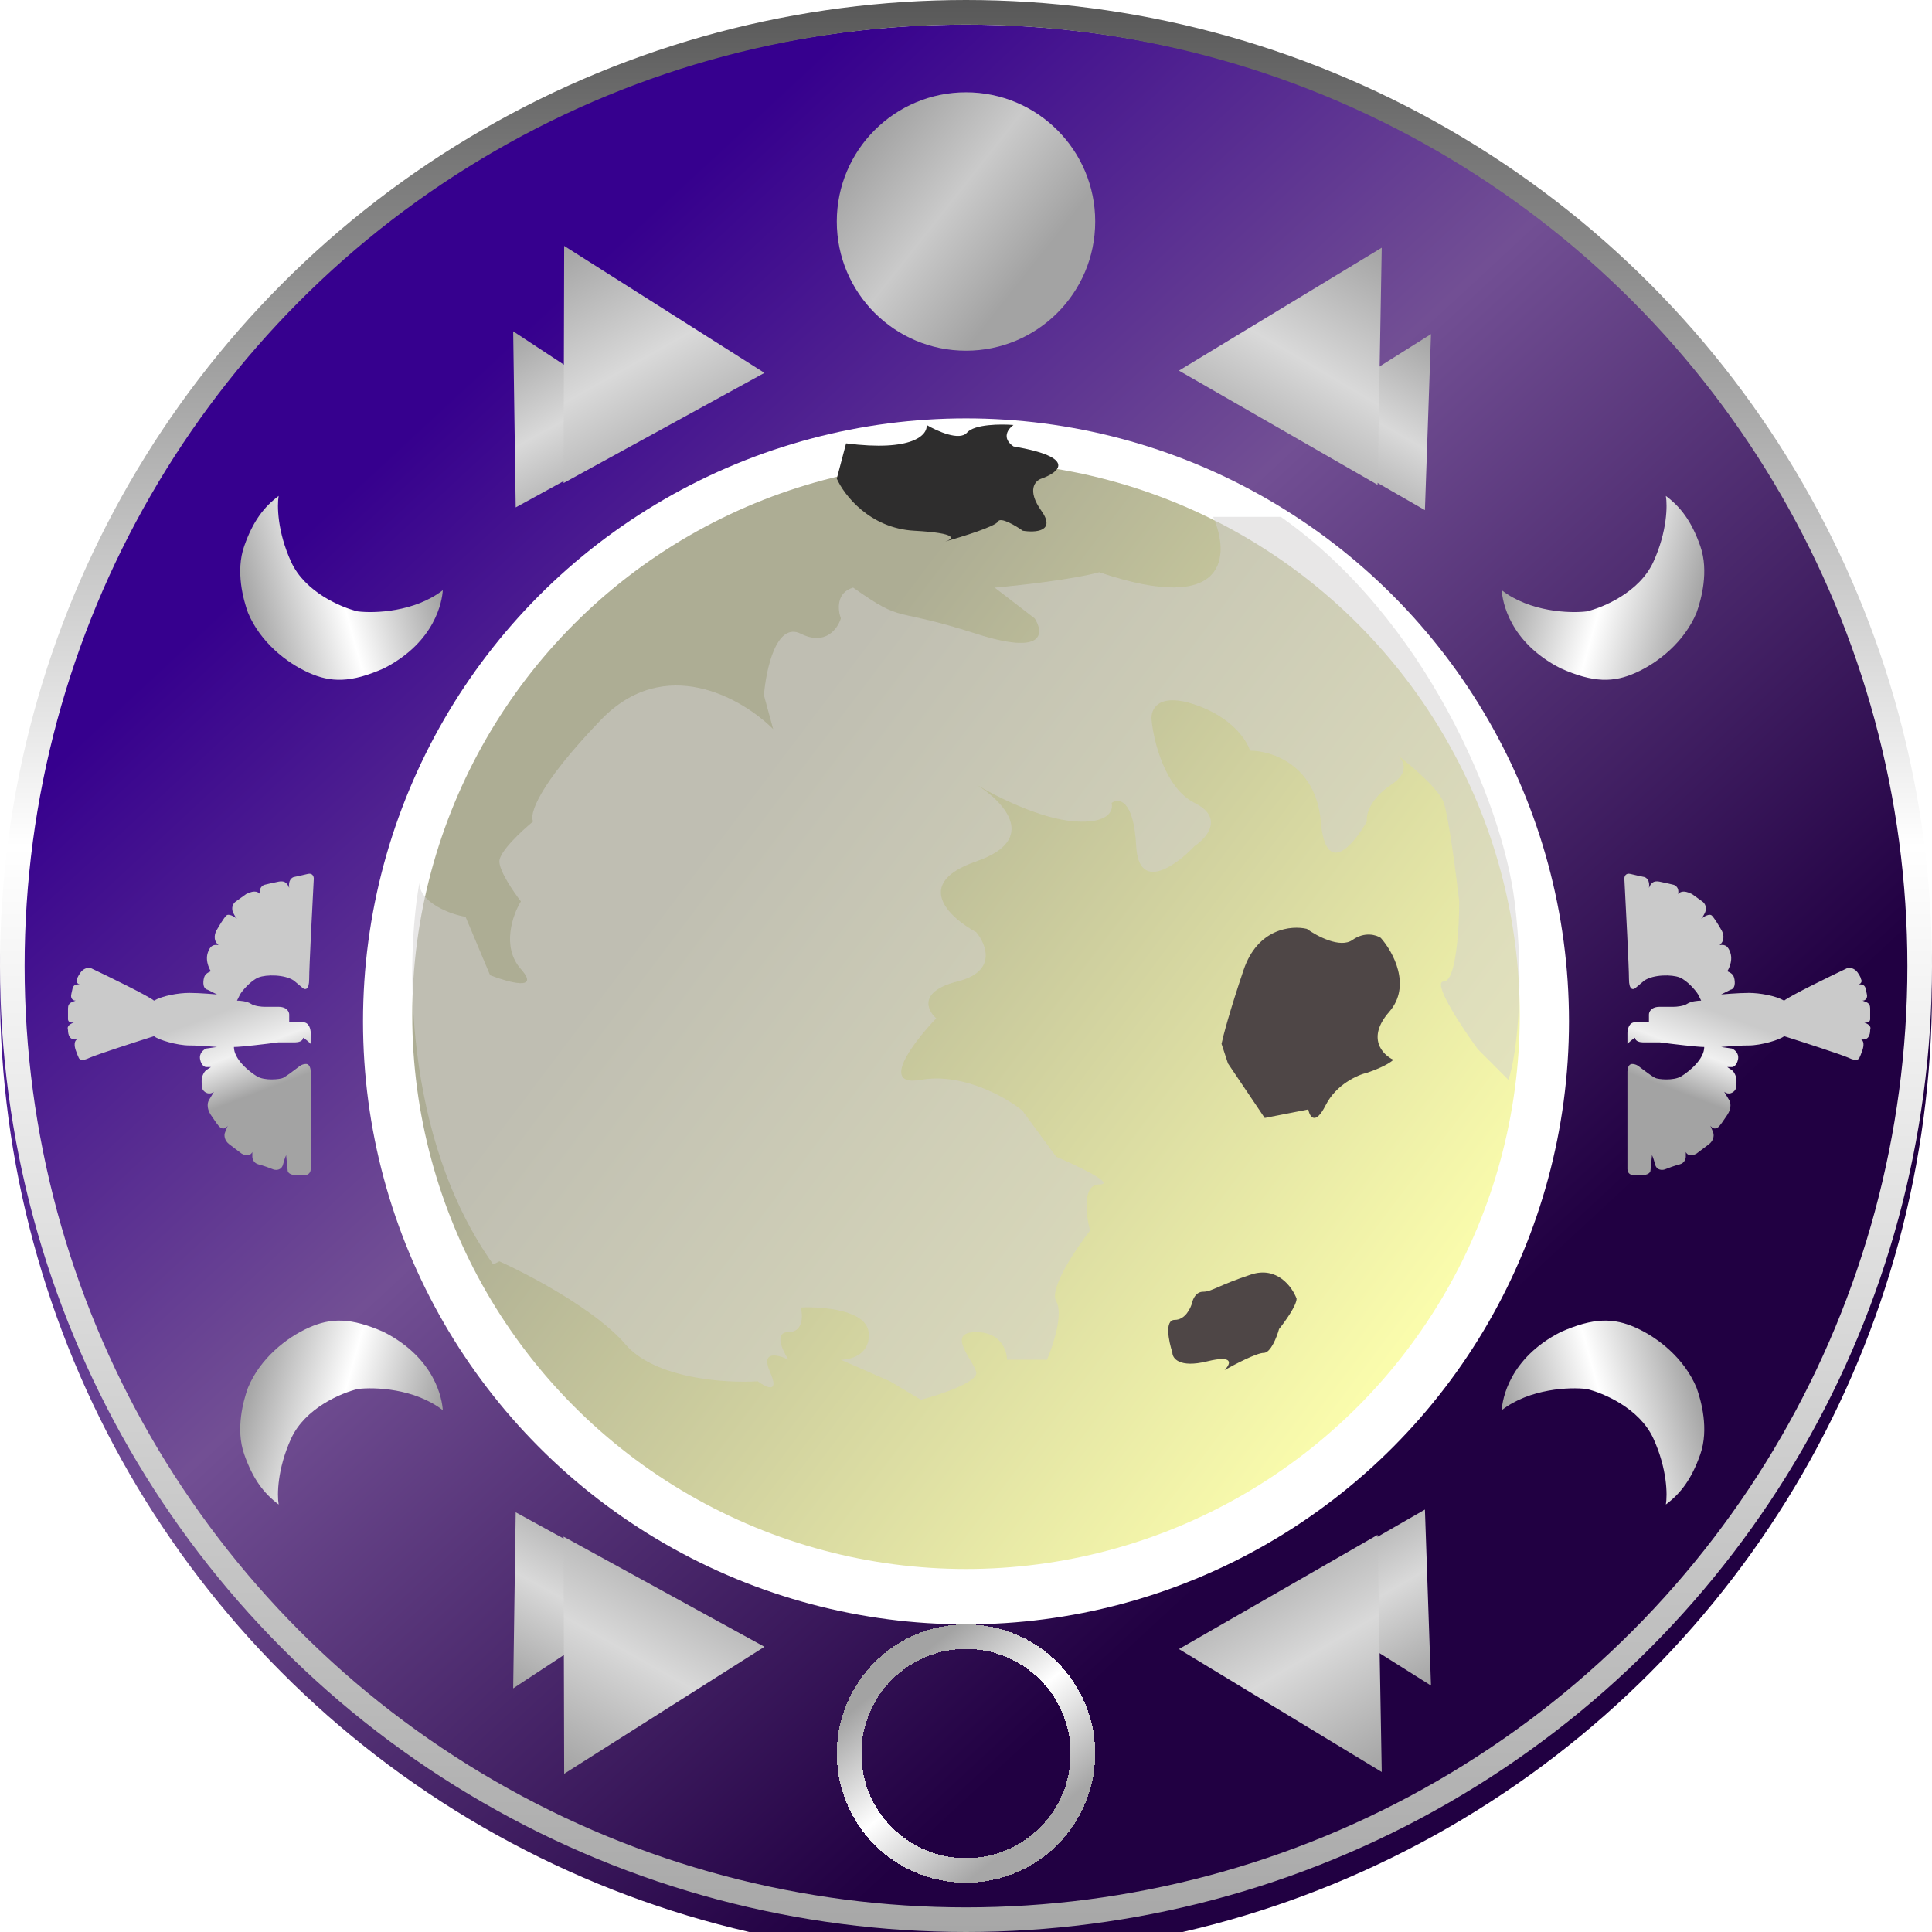 <svg width="314" height="314" viewBox="0 0 314 314" fill="none" xmlns="http://www.w3.org/2000/svg">
<g filter="url(#filter0_i_8_187)">
<circle cx="157" cy="157" r="157" fill="url(#paint0_linear_8_187)"/>
</g>
<circle cx="157" cy="157" r="155" stroke="url(#paint1_linear_8_187)" stroke-width="4"/>
<g filter="url(#filter1_d_8_187)">
<circle cx="157" cy="32" r="21" fill="url(#paint2_linear_8_187)"/>
</g>
<g filter="url(#filter2_d_8_187)">
<circle cx="157" cy="281" r="19" stroke="url(#paint3_linear_8_187)" stroke-width="4" shape-rendering="crispEdges"/>
</g>
<g filter="url(#filter3_dd_8_187)">
<path d="M83.405 45.846L107.315 61.581L83.816 74.466L83.405 45.846Z" fill="url(#paint4_linear_8_187)"/>
<path d="M91.693 31.965L124.246 52.606L91.594 70.51L91.693 31.965Z" fill="url(#paint5_linear_8_187)"/>
<path d="M232.575 46.303L208.352 61.552L231.587 74.909L232.575 46.303Z" fill="url(#paint6_linear_8_187)"/>
<path d="M224.569 32.257L191.606 52.237L223.89 70.796L224.569 32.257Z" fill="url(#paint7_linear_8_187)"/>
</g>
<g filter="url(#filter4_dd_8_187)">
<path d="M83.405 266.405L107.315 250.67L83.816 237.785L83.405 266.405Z" fill="url(#paint8_linear_8_187)"/>
<path d="M91.693 280.286L124.246 259.645L91.594 241.741L91.693 280.286Z" fill="url(#paint9_linear_8_187)"/>
<path d="M232.575 265.948L208.352 250.699L231.587 237.342L232.575 265.948Z" fill="url(#paint10_linear_8_187)"/>
<path d="M224.569 279.994L191.606 260.014L223.89 241.455L224.569 279.994Z" fill="url(#paint11_linear_8_187)"/>
</g>
<g filter="url(#filter5_dd_8_187)">
<path d="M268.718 225.8C270.976 230.738 271.011 235.004 270.746 236.52C273.148 234.716 274.915 232.433 276.344 228.363C277.772 224.294 276.495 219.655 275.734 217.549C273.75 212.769 269.492 209.413 265.875 207.789C262.259 206.166 259.01 206.119 253.642 208.493C245.266 212.778 244.173 219.429 244.071 221.19C248.659 217.64 255.186 217.418 257.876 217.75C260.549 218.377 266.46 220.863 268.718 225.8Z" fill="url(#paint12_linear_8_187)"/>
</g>
<g filter="url(#filter6_dd_8_187)">
<path d="M47.318 225.8C45.06 230.738 45.024 235.004 45.289 236.52C42.887 234.716 41.12 232.433 39.692 228.363C38.263 224.294 39.54 219.655 40.301 217.549C42.286 212.769 46.544 209.413 50.16 207.789C53.777 206.166 57.025 206.119 62.393 208.493C70.77 212.778 71.862 219.429 71.964 221.19C67.376 217.64 60.849 217.418 58.159 217.75C55.486 218.377 49.576 220.863 47.318 225.8Z" fill="url(#paint13_linear_8_187)"/>
</g>
<g filter="url(#filter7_dd_8_187)">
<path d="M268.718 83.317C270.976 78.38 271.011 74.114 270.746 72.598C273.148 74.402 274.915 76.685 276.344 80.754C277.772 84.824 276.495 89.463 275.734 91.568C273.75 96.348 269.492 99.705 265.875 101.328C262.259 102.952 259.01 102.999 253.642 100.624C245.266 96.339 244.173 89.688 244.071 87.927C248.659 91.478 255.186 91.7 257.876 91.367C260.549 90.741 266.46 88.254 268.718 83.317Z" fill="url(#paint14_linear_8_187)"/>
</g>
<g filter="url(#filter8_dd_8_187)">
<path d="M47.318 83.317C45.06 78.38 45.024 74.114 45.289 72.598C42.887 74.402 41.12 76.685 39.692 80.754C38.263 84.824 39.54 89.463 40.301 91.568C42.286 96.348 46.544 99.705 50.16 101.328C53.777 102.952 57.025 102.999 62.393 100.624C70.77 96.339 71.862 89.688 71.964 87.927C67.376 91.478 60.849 91.7 58.159 91.367C55.486 90.741 49.576 88.254 47.318 83.317Z" fill="url(#paint15_linear_8_187)"/>
</g>
<g filter="url(#filter9_dd_8_187)">
<path d="M279.73 162.16L281.478 162.411C281.894 162.579 282.677 163.165 282.477 164.169C282.277 165.173 281.728 165.424 281.478 165.424L280.729 165.424L281.478 165.926C281.811 166.178 282.227 166.856 282.227 167.684C282.227 168.688 282.185 168.913 281.978 169.19C281.728 169.525 281.029 170.044 280.23 169.442L280.979 170.697C281.229 171.032 281.528 172.003 280.729 173.208C279.93 174.413 279.564 174.882 279.481 174.965C279.231 175.3 278.582 175.769 277.983 174.965C278.182 175.367 278.399 175.97 278.482 176.221C278.565 176.556 278.532 177.376 277.733 177.978L275.735 179.485C275.319 179.736 274.387 180.037 273.988 179.234L273.988 179.987C273.988 180.322 273.788 181.041 272.989 181.242C272.19 181.443 271.158 181.828 270.742 181.996C270.242 182.247 269.243 182.247 268.994 181.242C268.744 180.238 268.494 179.736 268.494 179.736L268.245 182.247C268.245 182.498 267.945 183 266.747 183L265.498 183C265.165 183 264.499 182.799 264.499 181.996L264.499 166.178C264.499 165.759 264.649 164.922 265.248 164.922C265.848 164.922 266.33 165.257 266.497 165.424C267.246 166.01 268.494 166.931 268.994 167.182C269.493 167.433 271.99 167.684 273.239 166.931C274.487 166.178 276.984 164.169 276.984 162.16C275.785 162.16 271.657 161.658 269.743 161.407L266.996 161.407C266.58 161.407 265.748 161.256 265.748 160.654C265.348 160.855 264.749 161.407 264.499 161.658L264.499 159.901C264.499 159.315 264.749 158.143 265.748 158.143L267.995 158.143L267.995 156.888C267.995 156.469 268.345 155.632 269.743 155.632L271.99 155.632C272.489 155.632 273.638 155.532 274.237 155.13C274.837 154.728 275.985 154.628 276.485 154.628L275.985 153.624C275.652 153.038 274.237 151.364 272.989 150.862C271.74 150.359 268.744 150.359 267.246 151.364L265.748 152.619C265.415 152.87 264.749 152.921 264.749 151.113C264.749 149.305 264.25 139.479 264 134.792C264 134.458 264.2 133.838 264.999 134.039C265.798 134.24 266.83 134.458 267.246 134.541C267.579 134.625 268.195 135.094 267.995 136.299C268.245 135.797 268.494 135.044 269.743 135.295C270.742 135.495 271.657 135.713 271.99 135.797C272.323 135.88 272.939 136.299 272.739 137.303C272.989 137.052 273.488 136.55 274.986 137.303L276.734 138.559C277.067 138.81 277.583 139.563 276.984 140.567C276.784 140.969 276.568 141.237 276.485 141.321C276.901 140.986 277.833 140.417 278.232 140.818C278.632 141.22 279.398 142.492 279.73 143.078C280.063 143.58 280.48 144.785 279.481 145.589C279.98 145.589 280.729 145.338 281.229 146.844C281.728 148.351 280.729 149.857 280.729 149.857C280.729 149.857 281.478 150.108 281.728 150.611C281.978 151.113 282.227 152.669 281.229 152.87L279.73 153.624C279.73 153.624 282.477 153.372 284.225 153.372C285.973 153.372 288.57 153.824 289.968 154.628C290.967 153.824 297.209 150.778 300.205 149.355C300.621 149.188 301.454 149.355 301.953 150.108C302.452 150.862 302.452 151.029 302.452 151.113C302.596 151.33 302.678 151.772 302.053 152.017C302.491 151.938 303.048 152.002 303.201 152.619C303.401 153.423 303.451 153.791 303.451 153.875C303.451 154.126 303.301 154.628 302.702 154.628C303.201 154.879 303.95 154.879 303.95 155.883L303.95 157.641C303.95 157.892 303.751 158.344 302.952 158.143C303.451 158.394 304.2 158.645 303.95 159.398C303.95 160.152 303.701 161.156 302.452 160.905C302.952 161.156 302.952 161.909 302.702 162.662C302.502 163.265 302.286 163.75 302.203 163.918C302.119 164.169 301.653 164.52 300.455 163.918C299.056 163.315 292.881 161.323 289.968 160.403C289.302 160.989 286.222 161.909 284.225 161.909C282.227 161.909 279.897 162.16 279.73 162.16Z" fill="url(#paint16_linear_8_187)"/>
</g>
<g filter="url(#filter10_dd_8_187)">
<path d="M35.27 162.16L33.522 162.411C33.105 162.579 32.323 163.165 32.523 164.169C32.723 165.173 33.272 165.424 33.522 165.424L34.271 165.424L33.522 165.926C33.189 166.178 32.773 166.856 32.773 167.684C32.773 168.688 32.815 168.913 33.022 169.19C33.272 169.525 33.971 170.044 34.77 169.442L34.021 170.697C33.771 171.032 33.472 172.003 34.271 173.208C35.07 174.413 35.436 174.882 35.519 174.965C35.769 175.3 36.418 175.769 37.017 174.965C36.818 175.367 36.601 175.97 36.518 176.221C36.435 176.556 36.468 177.376 37.267 177.978L39.265 179.485C39.681 179.736 40.613 180.037 41.012 179.234L41.012 179.987C41.012 180.322 41.212 181.041 42.011 181.242C42.81 181.443 43.842 181.828 44.258 181.996C44.758 182.247 45.757 182.247 46.006 181.242C46.256 180.238 46.506 179.736 46.506 179.736L46.755 182.247C46.755 182.498 47.055 183 48.253 183L49.502 183C49.835 183 50.501 182.799 50.501 181.996L50.501 166.178C50.501 165.759 50.351 164.922 49.752 164.922C49.152 164.922 48.67 165.257 48.503 165.424C47.754 166.01 46.506 166.931 46.006 167.182C45.507 167.433 43.01 167.684 41.761 166.931C40.513 166.178 38.016 164.169 38.016 162.16C39.215 162.16 43.343 161.658 45.257 161.407L48.004 161.407C48.42 161.407 49.252 161.256 49.252 160.654C49.652 160.855 50.251 161.407 50.501 161.658L50.501 159.901C50.501 159.315 50.251 158.143 49.252 158.143L47.005 158.143L47.005 156.888C47.005 156.469 46.655 155.632 45.257 155.632L43.01 155.632C42.511 155.632 41.362 155.532 40.763 155.13C40.163 154.728 39.015 154.628 38.516 154.628L39.015 153.624C39.348 153.038 40.763 151.364 42.011 150.862C43.26 150.359 46.256 150.359 47.754 151.364L49.252 152.619C49.585 152.87 50.251 152.921 50.251 151.113C50.251 149.305 50.75 139.479 51 134.792C51 134.458 50.8 133.838 50.001 134.039C49.202 134.24 48.17 134.458 47.754 134.541C47.421 134.625 46.805 135.094 47.005 136.299C46.755 135.797 46.506 135.044 45.257 135.295C44.258 135.495 43.343 135.713 43.01 135.797C42.677 135.88 42.061 136.299 42.261 137.303C42.011 137.052 41.512 136.55 40.014 137.303L38.266 138.559C37.933 138.81 37.417 139.563 38.016 140.567C38.216 140.969 38.432 141.237 38.516 141.321C38.099 140.986 37.167 140.417 36.768 140.818C36.368 141.22 35.602 142.492 35.27 143.078C34.937 143.58 34.52 144.785 35.519 145.589C35.02 145.589 34.271 145.338 33.771 146.844C33.272 148.351 34.271 149.857 34.271 149.857C34.271 149.857 33.522 150.108 33.272 150.611C33.022 151.113 32.773 152.669 33.771 152.87L35.27 153.624C35.27 153.624 32.523 153.372 30.775 153.372C29.027 153.372 26.43 153.824 25.032 154.628C24.034 153.824 17.791 150.778 14.795 149.355C14.379 149.188 13.546 149.355 13.047 150.108C12.548 150.862 12.548 151.029 12.548 151.113C12.404 151.33 12.322 151.772 12.947 152.017C12.509 151.938 11.952 152.002 11.799 152.619C11.599 153.423 11.549 153.791 11.549 153.875C11.549 154.126 11.699 154.628 12.298 154.628C11.799 154.879 11.05 154.879 11.05 155.883L11.05 157.641C11.05 157.892 11.249 158.344 12.048 158.143C11.549 158.394 10.8 158.645 11.05 159.398C11.05 160.152 11.299 161.156 12.548 160.905C12.048 161.156 12.048 161.909 12.298 162.662C12.498 163.265 12.714 163.75 12.797 163.918C12.881 164.169 13.347 164.52 14.545 163.918C15.944 163.315 22.119 161.323 25.032 160.403C25.698 160.989 28.778 161.909 30.775 161.909C32.773 161.909 35.103 162.16 35.27 162.16Z" fill="url(#paint17_linear_8_187)"/>
</g>
<g filter="url(#filter11_f_8_187)">
<g filter="url(#filter12_dd_8_187)">
<circle cx="157" cy="158" r="98" fill="white"/>
</g>
</g>
<g filter="url(#filter13_dd_8_187)">
<circle cx="157" cy="157" r="90" fill="url(#paint18_linear_8_187)"/>
</g>
<g style="mix-blend-mode:overlay">
<path d="M101.661 218.5C96.861 212.9 85.994 207.167 81.161 205L80.161 205.5C65.361 184.7 65.994 155.5 68.161 143.5C68.161 146.7 73.327 148.667 75.661 149L79.661 158.5C82.661 159.667 87.861 161.1 84.661 157.5C81.461 153.9 83.327 148.667 84.661 146.5C83.494 145 81.161 141.6 81.161 140C81.161 138.4 84.827 135 86.661 133.5C85.994 132.5 87.261 127.8 97.661 117C108.061 106.2 120.661 113.5 125.661 118.5L124.161 113C124.494 108.833 126.161 101 130.161 103C134.161 105 136.161 102.167 136.661 100.5C136.161 99.167 135.861 96.3 138.661 95.5C147.161 101.5 144.661 98.5 158.661 103C169.861 106.6 169.661 102.833 168.161 100.5L161.661 95.5C165.494 95.167 174.261 94.2 178.661 93C199.861 100.2 199.827 90 197.161 84H208.161C231.661 100.5 244.161 130.5 246.161 146.5C247.761 159.3 246.661 171 245.161 175.5L240.161 170.5C237.494 166.833 232.661 159.5 234.661 159.5C236.661 159.5 237.161 150.833 237.161 146.5C236.661 142.167 235.461 132.9 234.661 130.5C233.965 128.411 229.936 124.909 227.255 122.827C228.34 123.927 228.899 125.675 226.161 127.5C222.561 129.9 221.994 132.5 222.161 133.5C219.994 137.333 215.461 142.7 214.661 133.5C213.861 124.3 206.661 122 203.161 122C202.661 120.333 200.161 116.5 194.161 114.5C188.161 112.5 186.994 115.333 187.161 117C187.494 120.5 189.361 128.1 194.161 130.5C198.961 132.9 196.161 136.167 194.161 137.5C191.161 140.667 185.061 145.1 184.661 137.5C184.261 129.9 181.827 129.667 180.661 130.5C180.994 131.667 180.261 133.9 174.661 133.5C169.061 133.1 161.661 129.333 158.661 127.5C162.994 130.167 169.061 136.4 158.661 140C148.261 143.6 154.327 149.167 158.661 151.5C160.327 153.5 162.061 157.9 155.661 159.5C149.261 161.1 150.661 164.167 152.161 165.5C148.494 169.333 142.861 176.7 149.661 175.5C156.461 174.3 163.494 178.333 166.161 180.5L171.661 188C175.161 189.5 181.461 192.5 178.661 192.5C175.861 192.5 176.494 197.5 177.161 200C174.827 203 170.461 209.5 171.661 211.5C172.861 213.5 171.161 218.667 170.161 221H163.661C163.661 219.5 162.661 216.5 158.661 216.5C153.661 216.5 158.161 221 158.661 223C159.061 224.6 152.827 226.667 149.661 227.5L144.661 224.5L136.661 221C138.327 221 141.561 220.1 141.161 216.5C140.761 212.9 133.661 212.333 130.161 212.5C130.494 213.833 130.561 216.5 128.161 216.5C125.761 216.5 127.161 219.5 128.161 221C126.494 220.167 123.561 219.4 125.161 223C126.761 226.6 124.494 225.5 123.161 224.5C117.994 224.833 106.461 224.1 101.661 218.5Z" fill="#D2D1D1" fill-opacity="0.5"/>
</g>
<g style="mix-blend-mode:overlay">
<path d="M225.776 164.458C222.081 168.686 224.686 171.407 226.45 172.24C225.598 173.084 223.261 173.994 222.199 174.343C220.665 174.69 217.171 176.231 215.459 179.618C213.748 183.005 212.859 181.493 212.628 180.313L205.551 181.698L199.578 172.834L198.53 169.647C198.771 168.47 199.825 164.42 202.117 157.641C204.408 150.863 209.925 150.367 212.398 150.967C214.043 152.152 217.829 154.172 219.815 152.766C221.801 151.36 223.707 151.957 224.413 152.432C226.407 154.679 229.471 160.231 225.776 164.458Z" fill="#4E4646"/>
<path d="M203.322 207.144C207.571 205.748 210.031 209.176 210.731 211.065C210.726 212.196 208.829 214.828 207.881 216.002C207.522 217.297 206.522 219.886 205.39 219.881C204.259 219.876 200.668 221.747 199.014 222.683C199.961 221.744 200.722 220.144 196.192 221.257C191.662 222.369 190.537 220.761 190.541 219.819C189.959 218.048 189.22 214.51 190.917 214.517C192.614 214.524 193.518 212.642 193.757 211.7C193.878 211.112 194.401 209.935 195.532 209.94C196.947 209.946 198.012 208.89 203.322 207.144Z" fill="#4E4646"/>
</g>
<g style="mix-blend-mode:overlay">
<path d="M136 77.789L137.511 72.06C148.394 73.455 150.779 70.649 150.611 69.072C152.29 70.068 155.951 71.712 157.16 70.317C158.369 68.922 162.702 68.906 164.718 69.072C163.878 69.653 162.702 71.164 164.718 72.558C175.197 74.352 172.107 76.792 169.252 77.789C168.244 78.121 166.834 79.632 169.252 83.019C171.67 86.406 168.244 86.589 166.229 86.257C165.053 85.426 162.601 83.965 162.198 84.762C161.795 85.559 156.321 87.253 153.634 88C154.977 87.585 155.85 86.655 148.595 86.257C141.34 85.858 137.176 80.445 136 77.789Z" fill="#2E2D2D"/>
</g>
<defs>
<filter id="filter0_i_8_187" x="0" y="0" width="314" height="318" filterUnits="userSpaceOnUse" color-interpolation-filters="sRGB">
<feFlood flood-opacity="0" result="BackgroundImageFix"/>
<feBlend mode="normal" in="SourceGraphic" in2="BackgroundImageFix" result="shape"/>
<feColorMatrix in="SourceAlpha" type="matrix" values="0 0 0 0 0 0 0 0 0 0 0 0 0 0 0 0 0 0 127 0" result="hardAlpha"/>
<feOffset dy="4"/>
<feGaussianBlur stdDeviation="2"/>
<feComposite in2="hardAlpha" operator="arithmetic" k2="-1" k3="1"/>
<feColorMatrix type="matrix" values="0 0 0 0 0 0 0 0 0 0 0 0 0 0 0 0 0 0 0.25 0"/>
<feBlend mode="normal" in2="shape" result="effect1_innerShadow_8_187"/>
</filter>
<filter id="filter1_d_8_187" x="132" y="11" width="50" height="50" filterUnits="userSpaceOnUse" color-interpolation-filters="sRGB">
<feFlood flood-opacity="0" result="BackgroundImageFix"/>
<feColorMatrix in="SourceAlpha" type="matrix" values="0 0 0 0 0 0 0 0 0 0 0 0 0 0 0 0 0 0 127 0" result="hardAlpha"/>
<feOffset dy="4"/>
<feGaussianBlur stdDeviation="2"/>
<feComposite in2="hardAlpha" operator="out"/>
<feColorMatrix type="matrix" values="0 0 0 0 0 0 0 0 0 0 0 0 0 0 0 0 0 0 0.25 0"/>
<feBlend mode="normal" in2="BackgroundImageFix" result="effect1_dropShadow_8_187"/>
<feBlend mode="normal" in="SourceGraphic" in2="effect1_dropShadow_8_187" result="shape"/>
</filter>
<filter id="filter2_d_8_187" x="132" y="260" width="50" height="50" filterUnits="userSpaceOnUse" color-interpolation-filters="sRGB">
<feFlood flood-opacity="0" result="BackgroundImageFix"/>
<feColorMatrix in="SourceAlpha" type="matrix" values="0 0 0 0 0 0 0 0 0 0 0 0 0 0 0 0 0 0 127 0" result="hardAlpha"/>
<feOffset dy="4"/>
<feGaussianBlur stdDeviation="2"/>
<feComposite in2="hardAlpha" operator="out"/>
<feColorMatrix type="matrix" values="0 0 0 0 0 0 0 0 0 0 0 0 0 0 0 0 0 0 0.25 0"/>
<feBlend mode="normal" in2="BackgroundImageFix" result="effect1_dropShadow_8_187"/>
<feBlend mode="normal" in="SourceGraphic" in2="effect1_dropShadow_8_187" result="shape"/>
</filter>
<filter id="filter3_dd_8_187" x="79.405" y="31.965" width="157.17" height="50.944" filterUnits="userSpaceOnUse" color-interpolation-filters="sRGB">
<feFlood flood-opacity="0" result="BackgroundImageFix"/>
<feColorMatrix in="SourceAlpha" type="matrix" values="0 0 0 0 0 0 0 0 0 0 0 0 0 0 0 0 0 0 127 0" result="hardAlpha"/>
<feOffset dy="4"/>
<feGaussianBlur stdDeviation="2"/>
<feComposite in2="hardAlpha" operator="out"/>
<feColorMatrix type="matrix" values="0 0 0 0 0 0 0 0 0 0 0 0 0 0 0 0 0 0 0.25 0"/>
<feBlend mode="normal" in2="BackgroundImageFix" result="effect1_dropShadow_8_187"/>
<feColorMatrix in="SourceAlpha" type="matrix" values="0 0 0 0 0 0 0 0 0 0 0 0 0 0 0 0 0 0 127 0" result="hardAlpha"/>
<feOffset dy="4"/>
<feGaussianBlur stdDeviation="2"/>
<feComposite in2="hardAlpha" operator="out"/>
<feColorMatrix type="matrix" values="0 0 0 0 0 0 0 0 0 0 0 0 0 0 0 0 0 0 0.25 0"/>
<feBlend mode="normal" in2="effect1_dropShadow_8_187" result="effect2_dropShadow_8_187"/>
<feBlend mode="normal" in="SourceGraphic" in2="effect2_dropShadow_8_187" result="shape"/>
</filter>
<filter id="filter4_dd_8_187" x="79.405" y="237.342" width="157.17" height="50.944" filterUnits="userSpaceOnUse" color-interpolation-filters="sRGB">
<feFlood flood-opacity="0" result="BackgroundImageFix"/>
<feColorMatrix in="SourceAlpha" type="matrix" values="0 0 0 0 0 0 0 0 0 0 0 0 0 0 0 0 0 0 127 0" result="hardAlpha"/>
<feOffset dy="4"/>
<feGaussianBlur stdDeviation="2"/>
<feComposite in2="hardAlpha" operator="out"/>
<feColorMatrix type="matrix" values="0 0 0 0 0 0 0 0 0 0 0 0 0 0 0 0 0 0 0.25 0"/>
<feBlend mode="normal" in2="BackgroundImageFix" result="effect1_dropShadow_8_187"/>
<feColorMatrix in="SourceAlpha" type="matrix" values="0 0 0 0 0 0 0 0 0 0 0 0 0 0 0 0 0 0 127 0" result="hardAlpha"/>
<feOffset dy="4"/>
<feGaussianBlur stdDeviation="2"/>
<feComposite in2="hardAlpha" operator="out"/>
<feColorMatrix type="matrix" values="0 0 0 0 0 0 0 0 0 0 0 0 0 0 0 0 0 0 0.25 0"/>
<feBlend mode="normal" in2="effect1_dropShadow_8_187" result="effect2_dropShadow_8_187"/>
<feBlend mode="normal" in="SourceGraphic" in2="effect2_dropShadow_8_187" result="shape"/>
</filter>
<filter id="filter5_dd_8_187" x="240.071" y="206.632" width="40.919" height="37.888" filterUnits="userSpaceOnUse" color-interpolation-filters="sRGB">
<feFlood flood-opacity="0" result="BackgroundImageFix"/>
<feColorMatrix in="SourceAlpha" type="matrix" values="0 0 0 0 0 0 0 0 0 0 0 0 0 0 0 0 0 0 127 0" result="hardAlpha"/>
<feOffset dy="4"/>
<feGaussianBlur stdDeviation="2"/>
<feComposite in2="hardAlpha" operator="out"/>
<feColorMatrix type="matrix" values="0 0 0 0 0 0 0 0 0 0 0 0 0 0 0 0 0 0 0.25 0"/>
<feBlend mode="normal" in2="BackgroundImageFix" result="effect1_dropShadow_8_187"/>
<feColorMatrix in="SourceAlpha" type="matrix" values="0 0 0 0 0 0 0 0 0 0 0 0 0 0 0 0 0 0 127 0" result="hardAlpha"/>
<feOffset dy="4"/>
<feGaussianBlur stdDeviation="2"/>
<feComposite in2="hardAlpha" operator="out"/>
<feColorMatrix type="matrix" values="0 0 0 0 0 0 0 0 0 0 0 0 0 0 0 0 0 0 0.25 0"/>
<feBlend mode="normal" in2="effect1_dropShadow_8_187" result="effect2_dropShadow_8_187"/>
<feBlend mode="normal" in="SourceGraphic" in2="effect2_dropShadow_8_187" result="shape"/>
</filter>
<filter id="filter6_dd_8_187" x="35.045" y="206.632" width="40.919" height="37.888" filterUnits="userSpaceOnUse" color-interpolation-filters="sRGB">
<feFlood flood-opacity="0" result="BackgroundImageFix"/>
<feColorMatrix in="SourceAlpha" type="matrix" values="0 0 0 0 0 0 0 0 0 0 0 0 0 0 0 0 0 0 127 0" result="hardAlpha"/>
<feOffset dy="4"/>
<feGaussianBlur stdDeviation="2"/>
<feComposite in2="hardAlpha" operator="out"/>
<feColorMatrix type="matrix" values="0 0 0 0 0 0 0 0 0 0 0 0 0 0 0 0 0 0 0.25 0"/>
<feBlend mode="normal" in2="BackgroundImageFix" result="effect1_dropShadow_8_187"/>
<feColorMatrix in="SourceAlpha" type="matrix" values="0 0 0 0 0 0 0 0 0 0 0 0 0 0 0 0 0 0 127 0" result="hardAlpha"/>
<feOffset dy="4"/>
<feGaussianBlur stdDeviation="2"/>
<feComposite in2="hardAlpha" operator="out"/>
<feColorMatrix type="matrix" values="0 0 0 0 0 0 0 0 0 0 0 0 0 0 0 0 0 0 0.25 0"/>
<feBlend mode="normal" in2="effect1_dropShadow_8_187" result="effect2_dropShadow_8_187"/>
<feBlend mode="normal" in="SourceGraphic" in2="effect2_dropShadow_8_187" result="shape"/>
</filter>
<filter id="filter7_dd_8_187" x="240.071" y="72.598" width="40.919" height="37.888" filterUnits="userSpaceOnUse" color-interpolation-filters="sRGB">
<feFlood flood-opacity="0" result="BackgroundImageFix"/>
<feColorMatrix in="SourceAlpha" type="matrix" values="0 0 0 0 0 0 0 0 0 0 0 0 0 0 0 0 0 0 127 0" result="hardAlpha"/>
<feOffset dy="4"/>
<feGaussianBlur stdDeviation="2"/>
<feComposite in2="hardAlpha" operator="out"/>
<feColorMatrix type="matrix" values="0 0 0 0 0 0 0 0 0 0 0 0 0 0 0 0 0 0 0.25 0"/>
<feBlend mode="normal" in2="BackgroundImageFix" result="effect1_dropShadow_8_187"/>
<feColorMatrix in="SourceAlpha" type="matrix" values="0 0 0 0 0 0 0 0 0 0 0 0 0 0 0 0 0 0 127 0" result="hardAlpha"/>
<feOffset dy="4"/>
<feGaussianBlur stdDeviation="2"/>
<feComposite in2="hardAlpha" operator="out"/>
<feColorMatrix type="matrix" values="0 0 0 0 0 0 0 0 0 0 0 0 0 0 0 0 0 0 0.25 0"/>
<feBlend mode="normal" in2="effect1_dropShadow_8_187" result="effect2_dropShadow_8_187"/>
<feBlend mode="normal" in="SourceGraphic" in2="effect2_dropShadow_8_187" result="shape"/>
</filter>
<filter id="filter8_dd_8_187" x="35.045" y="72.598" width="40.919" height="37.888" filterUnits="userSpaceOnUse" color-interpolation-filters="sRGB">
<feFlood flood-opacity="0" result="BackgroundImageFix"/>
<feColorMatrix in="SourceAlpha" type="matrix" values="0 0 0 0 0 0 0 0 0 0 0 0 0 0 0 0 0 0 127 0" result="hardAlpha"/>
<feOffset dy="4"/>
<feGaussianBlur stdDeviation="2"/>
<feComposite in2="hardAlpha" operator="out"/>
<feColorMatrix type="matrix" values="0 0 0 0 0 0 0 0 0 0 0 0 0 0 0 0 0 0 0.25 0"/>
<feBlend mode="normal" in2="BackgroundImageFix" result="effect1_dropShadow_8_187"/>
<feColorMatrix in="SourceAlpha" type="matrix" values="0 0 0 0 0 0 0 0 0 0 0 0 0 0 0 0 0 0 127 0" result="hardAlpha"/>
<feOffset dy="4"/>
<feGaussianBlur stdDeviation="2"/>
<feComposite in2="hardAlpha" operator="out"/>
<feColorMatrix type="matrix" values="0 0 0 0 0 0 0 0 0 0 0 0 0 0 0 0 0 0 0.25 0"/>
<feBlend mode="normal" in2="effect1_dropShadow_8_187" result="effect2_dropShadow_8_187"/>
<feBlend mode="normal" in="SourceGraphic" in2="effect2_dropShadow_8_187" result="shape"/>
</filter>
<filter id="filter9_dd_8_187" x="260" y="134" width="48" height="57" filterUnits="userSpaceOnUse" color-interpolation-filters="sRGB">
<feFlood flood-opacity="0" result="BackgroundImageFix"/>
<feColorMatrix in="SourceAlpha" type="matrix" values="0 0 0 0 0 0 0 0 0 0 0 0 0 0 0 0 0 0 127 0" result="hardAlpha"/>
<feOffset dy="4"/>
<feGaussianBlur stdDeviation="2"/>
<feComposite in2="hardAlpha" operator="out"/>
<feColorMatrix type="matrix" values="0 0 0 0 0 0 0 0 0 0 0 0 0 0 0 0 0 0 0.25 0"/>
<feBlend mode="normal" in2="BackgroundImageFix" result="effect1_dropShadow_8_187"/>
<feColorMatrix in="SourceAlpha" type="matrix" values="0 0 0 0 0 0 0 0 0 0 0 0 0 0 0 0 0 0 127 0" result="hardAlpha"/>
<feOffset dy="4"/>
<feGaussianBlur stdDeviation="2"/>
<feComposite in2="hardAlpha" operator="out"/>
<feColorMatrix type="matrix" values="0 0 0 0 0 0 0 0 0 0 0 0 0 0 0 0 0 0 0.25 0"/>
<feBlend mode="normal" in2="effect1_dropShadow_8_187" result="effect2_dropShadow_8_187"/>
<feBlend mode="normal" in="SourceGraphic" in2="effect2_dropShadow_8_187" result="shape"/>
</filter>
<filter id="filter10_dd_8_187" x="7" y="134" width="48" height="57" filterUnits="userSpaceOnUse" color-interpolation-filters="sRGB">
<feFlood flood-opacity="0" result="BackgroundImageFix"/>
<feColorMatrix in="SourceAlpha" type="matrix" values="0 0 0 0 0 0 0 0 0 0 0 0 0 0 0 0 0 0 127 0" result="hardAlpha"/>
<feOffset dy="4"/>
<feGaussianBlur stdDeviation="2"/>
<feComposite in2="hardAlpha" operator="out"/>
<feColorMatrix type="matrix" values="0 0 0 0 0 0 0 0 0 0 0 0 0 0 0 0 0 0 0.25 0"/>
<feBlend mode="normal" in2="BackgroundImageFix" result="effect1_dropShadow_8_187"/>
<feColorMatrix in="SourceAlpha" type="matrix" values="0 0 0 0 0 0 0 0 0 0 0 0 0 0 0 0 0 0 127 0" result="hardAlpha"/>
<feOffset dy="4"/>
<feGaussianBlur stdDeviation="2"/>
<feComposite in2="hardAlpha" operator="out"/>
<feColorMatrix type="matrix" values="0 0 0 0 0 0 0 0 0 0 0 0 0 0 0 0 0 0 0.25 0"/>
<feBlend mode="normal" in2="effect1_dropShadow_8_187" result="effect2_dropShadow_8_187"/>
<feBlend mode="normal" in="SourceGraphic" in2="effect2_dropShadow_8_187" result="shape"/>
</filter>
<filter id="filter11_f_8_187" x="55" y="56" width="204" height="204" filterUnits="userSpaceOnUse" color-interpolation-filters="sRGB">
<feFlood flood-opacity="0" result="BackgroundImageFix"/>
<feBlend mode="normal" in="SourceGraphic" in2="BackgroundImageFix" result="shape"/>
<feGaussianBlur stdDeviation="2" result="effect1_foregroundBlur_8_187"/>
</filter>
<filter id="filter12_dd_8_187" x="55" y="60" width="204" height="204" filterUnits="userSpaceOnUse" color-interpolation-filters="sRGB">
<feFlood flood-opacity="0" result="BackgroundImageFix"/>
<feColorMatrix in="SourceAlpha" type="matrix" values="0 0 0 0 0 0 0 0 0 0 0 0 0 0 0 0 0 0 127 0" result="hardAlpha"/>
<feOffset dy="4"/>
<feGaussianBlur stdDeviation="2"/>
<feComposite in2="hardAlpha" operator="out"/>
<feColorMatrix type="matrix" values="0 0 0 0 0 0 0 0 0 0 0 0 0 0 0 0 0 0 0.25 0"/>
<feBlend mode="normal" in2="BackgroundImageFix" result="effect1_dropShadow_8_187"/>
<feColorMatrix in="SourceAlpha" type="matrix" values="0 0 0 0 0 0 0 0 0 0 0 0 0 0 0 0 0 0 127 0" result="hardAlpha"/>
<feOffset dy="4"/>
<feGaussianBlur stdDeviation="2"/>
<feComposite in2="hardAlpha" operator="out"/>
<feColorMatrix type="matrix" values="0 0 0 0 0 0 0 0 0 0 0 0 0 0 0 0 0 0 0.25 0"/>
<feBlend mode="normal" in2="effect1_dropShadow_8_187" result="effect2_dropShadow_8_187"/>
<feBlend mode="normal" in="SourceGraphic" in2="effect2_dropShadow_8_187" result="shape"/>
</filter>
<filter id="filter13_dd_8_187" x="63" y="67" width="188" height="188" filterUnits="userSpaceOnUse" color-interpolation-filters="sRGB">
<feFlood flood-opacity="0" result="BackgroundImageFix"/>
<feColorMatrix in="SourceAlpha" type="matrix" values="0 0 0 0 0 0 0 0 0 0 0 0 0 0 0 0 0 0 127 0" result="hardAlpha"/>
<feOffset dy="4"/>
<feGaussianBlur stdDeviation="2"/>
<feComposite in2="hardAlpha" operator="out"/>
<feColorMatrix type="matrix" values="0 0 0 0 0 0 0 0 0 0 0 0 0 0 0 0 0 0 0.25 0"/>
<feBlend mode="normal" in2="BackgroundImageFix" result="effect1_dropShadow_8_187"/>
<feColorMatrix in="SourceAlpha" type="matrix" values="0 0 0 0 0 0 0 0 0 0 0 0 0 0 0 0 0 0 127 0" result="hardAlpha"/>
<feOffset dy="4"/>
<feGaussianBlur stdDeviation="2"/>
<feComposite in2="hardAlpha" operator="out"/>
<feColorMatrix type="matrix" values="0 0 0 0 0 0 0 0 0 0 0 0 0 0 0 0 0 0 0.25 0"/>
<feBlend mode="normal" in2="effect1_dropShadow_8_187" result="effect2_dropShadow_8_187"/>
<feBlend mode="normal" in="SourceGraphic" in2="effect2_dropShadow_8_187" result="shape"/>
</filter>
<linearGradient id="paint0_linear_8_187" x1="-41" y1="100.5" x2="157" y2="314" gradientUnits="userSpaceOnUse">
<stop offset="0.166" stop-color="#36008E"/>
<stop offset="0.505" stop-color="#724F94"/>
<stop offset="0.938" stop-color="#210042"/>
</linearGradient>
<linearGradient id="paint1_linear_8_187" x1="157" y1="0" x2="157" y2="314" gradientUnits="userSpaceOnUse">
<stop stop-color="#585858"/>
<stop offset="0.438" stop-color="white"/>
<stop offset="1" stop-color="#A7A7A7"/>
</linearGradient>
<linearGradient id="paint2_linear_8_187" x1="130.5" y1="32" x2="157" y2="53" gradientUnits="userSpaceOnUse">
<stop stop-color="#A3A3A3"/>
<stop offset="0.5" stop-color="#CACACA"/>
<stop offset="1" stop-color="#A3A3A3"/>
</linearGradient>
<linearGradient id="paint3_linear_8_187" x1="136" y1="276" x2="157" y2="302" gradientUnits="userSpaceOnUse">
<stop stop-color="#A3A3A3"/>
<stop offset="0.49" stop-color="white"/>
<stop offset="1" stop-color="#A7A7A7"/>
</linearGradient>
<linearGradient id="paint4_linear_8_187" x1="83.405" y1="45.846" x2="99.619" y2="75.416" gradientUnits="userSpaceOnUse">
<stop stop-color="#A3A3A3"/>
<stop offset="0.495" stop-color="#D9D9D9"/>
<stop offset="0.938" stop-color="#A7A7A7"/>
</linearGradient>
<linearGradient id="paint5_linear_8_187" x1="91.255" y1="32.206" x2="113.329" y2="71.423" gradientUnits="userSpaceOnUse">
<stop stop-color="#A3A3A3"/>
<stop offset="0.495" stop-color="#D9D9D9"/>
<stop offset="0.938" stop-color="#A7A7A7"/>
</linearGradient>
<linearGradient id="paint6_linear_8_187" x1="232.575" y1="46.303" x2="215.768" y2="75.54" gradientUnits="userSpaceOnUse">
<stop stop-color="#A3A3A3"/>
<stop offset="0.495" stop-color="#D9D9D9"/>
<stop offset="0.938" stop-color="#A7A7A7"/>
</linearGradient>
<linearGradient id="paint7_linear_8_187" x1="225.002" y1="32.506" x2="202.141" y2="71.27" gradientUnits="userSpaceOnUse">
<stop stop-color="#A3A3A3"/>
<stop offset="0.495" stop-color="#D9D9D9"/>
<stop offset="0.938" stop-color="#A7A7A7"/>
</linearGradient>
<linearGradient id="paint8_linear_8_187" x1="83.405" y1="266.405" x2="99.619" y2="236.835" gradientUnits="userSpaceOnUse">
<stop stop-color="#A3A3A3"/>
<stop offset="0.495" stop-color="#D9D9D9"/>
<stop offset="0.938" stop-color="#A7A7A7"/>
</linearGradient>
<linearGradient id="paint9_linear_8_187" x1="91.255" y1="280.046" x2="113.329" y2="240.828" gradientUnits="userSpaceOnUse">
<stop stop-color="#A3A3A3"/>
<stop offset="0.495" stop-color="#D9D9D9"/>
<stop offset="0.938" stop-color="#A7A7A7"/>
</linearGradient>
<linearGradient id="paint10_linear_8_187" x1="232.575" y1="265.948" x2="215.768" y2="236.712" gradientUnits="userSpaceOnUse">
<stop stop-color="#A3A3A3"/>
<stop offset="0.495" stop-color="#D9D9D9"/>
<stop offset="0.938" stop-color="#A7A7A7"/>
</linearGradient>
<linearGradient id="paint11_linear_8_187" x1="225.002" y1="279.745" x2="202.141" y2="240.981" gradientUnits="userSpaceOnUse">
<stop stop-color="#A3A3A3"/>
<stop offset="0.495" stop-color="#D9D9D9"/>
<stop offset="0.938" stop-color="#A7A7A7"/>
</linearGradient>
<linearGradient id="paint12_linear_8_187" x1="273.159" y1="210.155" x2="243.882" y2="218.352" gradientUnits="userSpaceOnUse">
<stop stop-color="#A7A7A7"/>
<stop offset="0.49" stop-color="white"/>
<stop offset="1" stop-color="#A3A3A3"/>
</linearGradient>
<linearGradient id="paint13_linear_8_187" x1="42.876" y1="210.155" x2="72.153" y2="218.352" gradientUnits="userSpaceOnUse">
<stop stop-color="#A7A7A7"/>
<stop offset="0.49" stop-color="white"/>
<stop offset="1" stop-color="#A3A3A3"/>
</linearGradient>
<linearGradient id="paint14_linear_8_187" x1="273.159" y1="98.962" x2="243.882" y2="90.765" gradientUnits="userSpaceOnUse">
<stop stop-color="#A7A7A7"/>
<stop offset="0.49" stop-color="white"/>
<stop offset="1" stop-color="#A3A3A3"/>
</linearGradient>
<linearGradient id="paint15_linear_8_187" x1="42.876" y1="98.962" x2="72.153" y2="90.765" gradientUnits="userSpaceOnUse">
<stop stop-color="#A7A7A7"/>
<stop offset="0.49" stop-color="white"/>
<stop offset="1" stop-color="#A3A3A3"/>
</linearGradient>
<linearGradient id="paint16_linear_8_187" x1="266.247" y1="180.238" x2="282.384" y2="137.613" gradientUnits="userSpaceOnUse">
<stop offset="0.272" stop-color="#A3A3A3"/>
<stop offset="0.427" stop-color="#F0F0F0"/>
<stop offset="0.587" stop-color="#CACACA"/>
</linearGradient>
<linearGradient id="paint17_linear_8_187" x1="48.753" y1="180.238" x2="32.617" y2="137.613" gradientUnits="userSpaceOnUse">
<stop offset="0.272" stop-color="#A3A3A3"/>
<stop offset="0.427" stop-color="#F0F0F0"/>
<stop offset="0.587" stop-color="#CACACA"/>
</linearGradient>
<linearGradient id="paint18_linear_8_187" x1="-3.5" y1="52.5" x2="224.021" y2="224.5" gradientUnits="userSpaceOnUse">
<stop offset="0.495" stop-color="#ADAD94"/>
<stop offset="1" stop-color="#FDFFAD"/>
</linearGradient>
</defs>
</svg>
